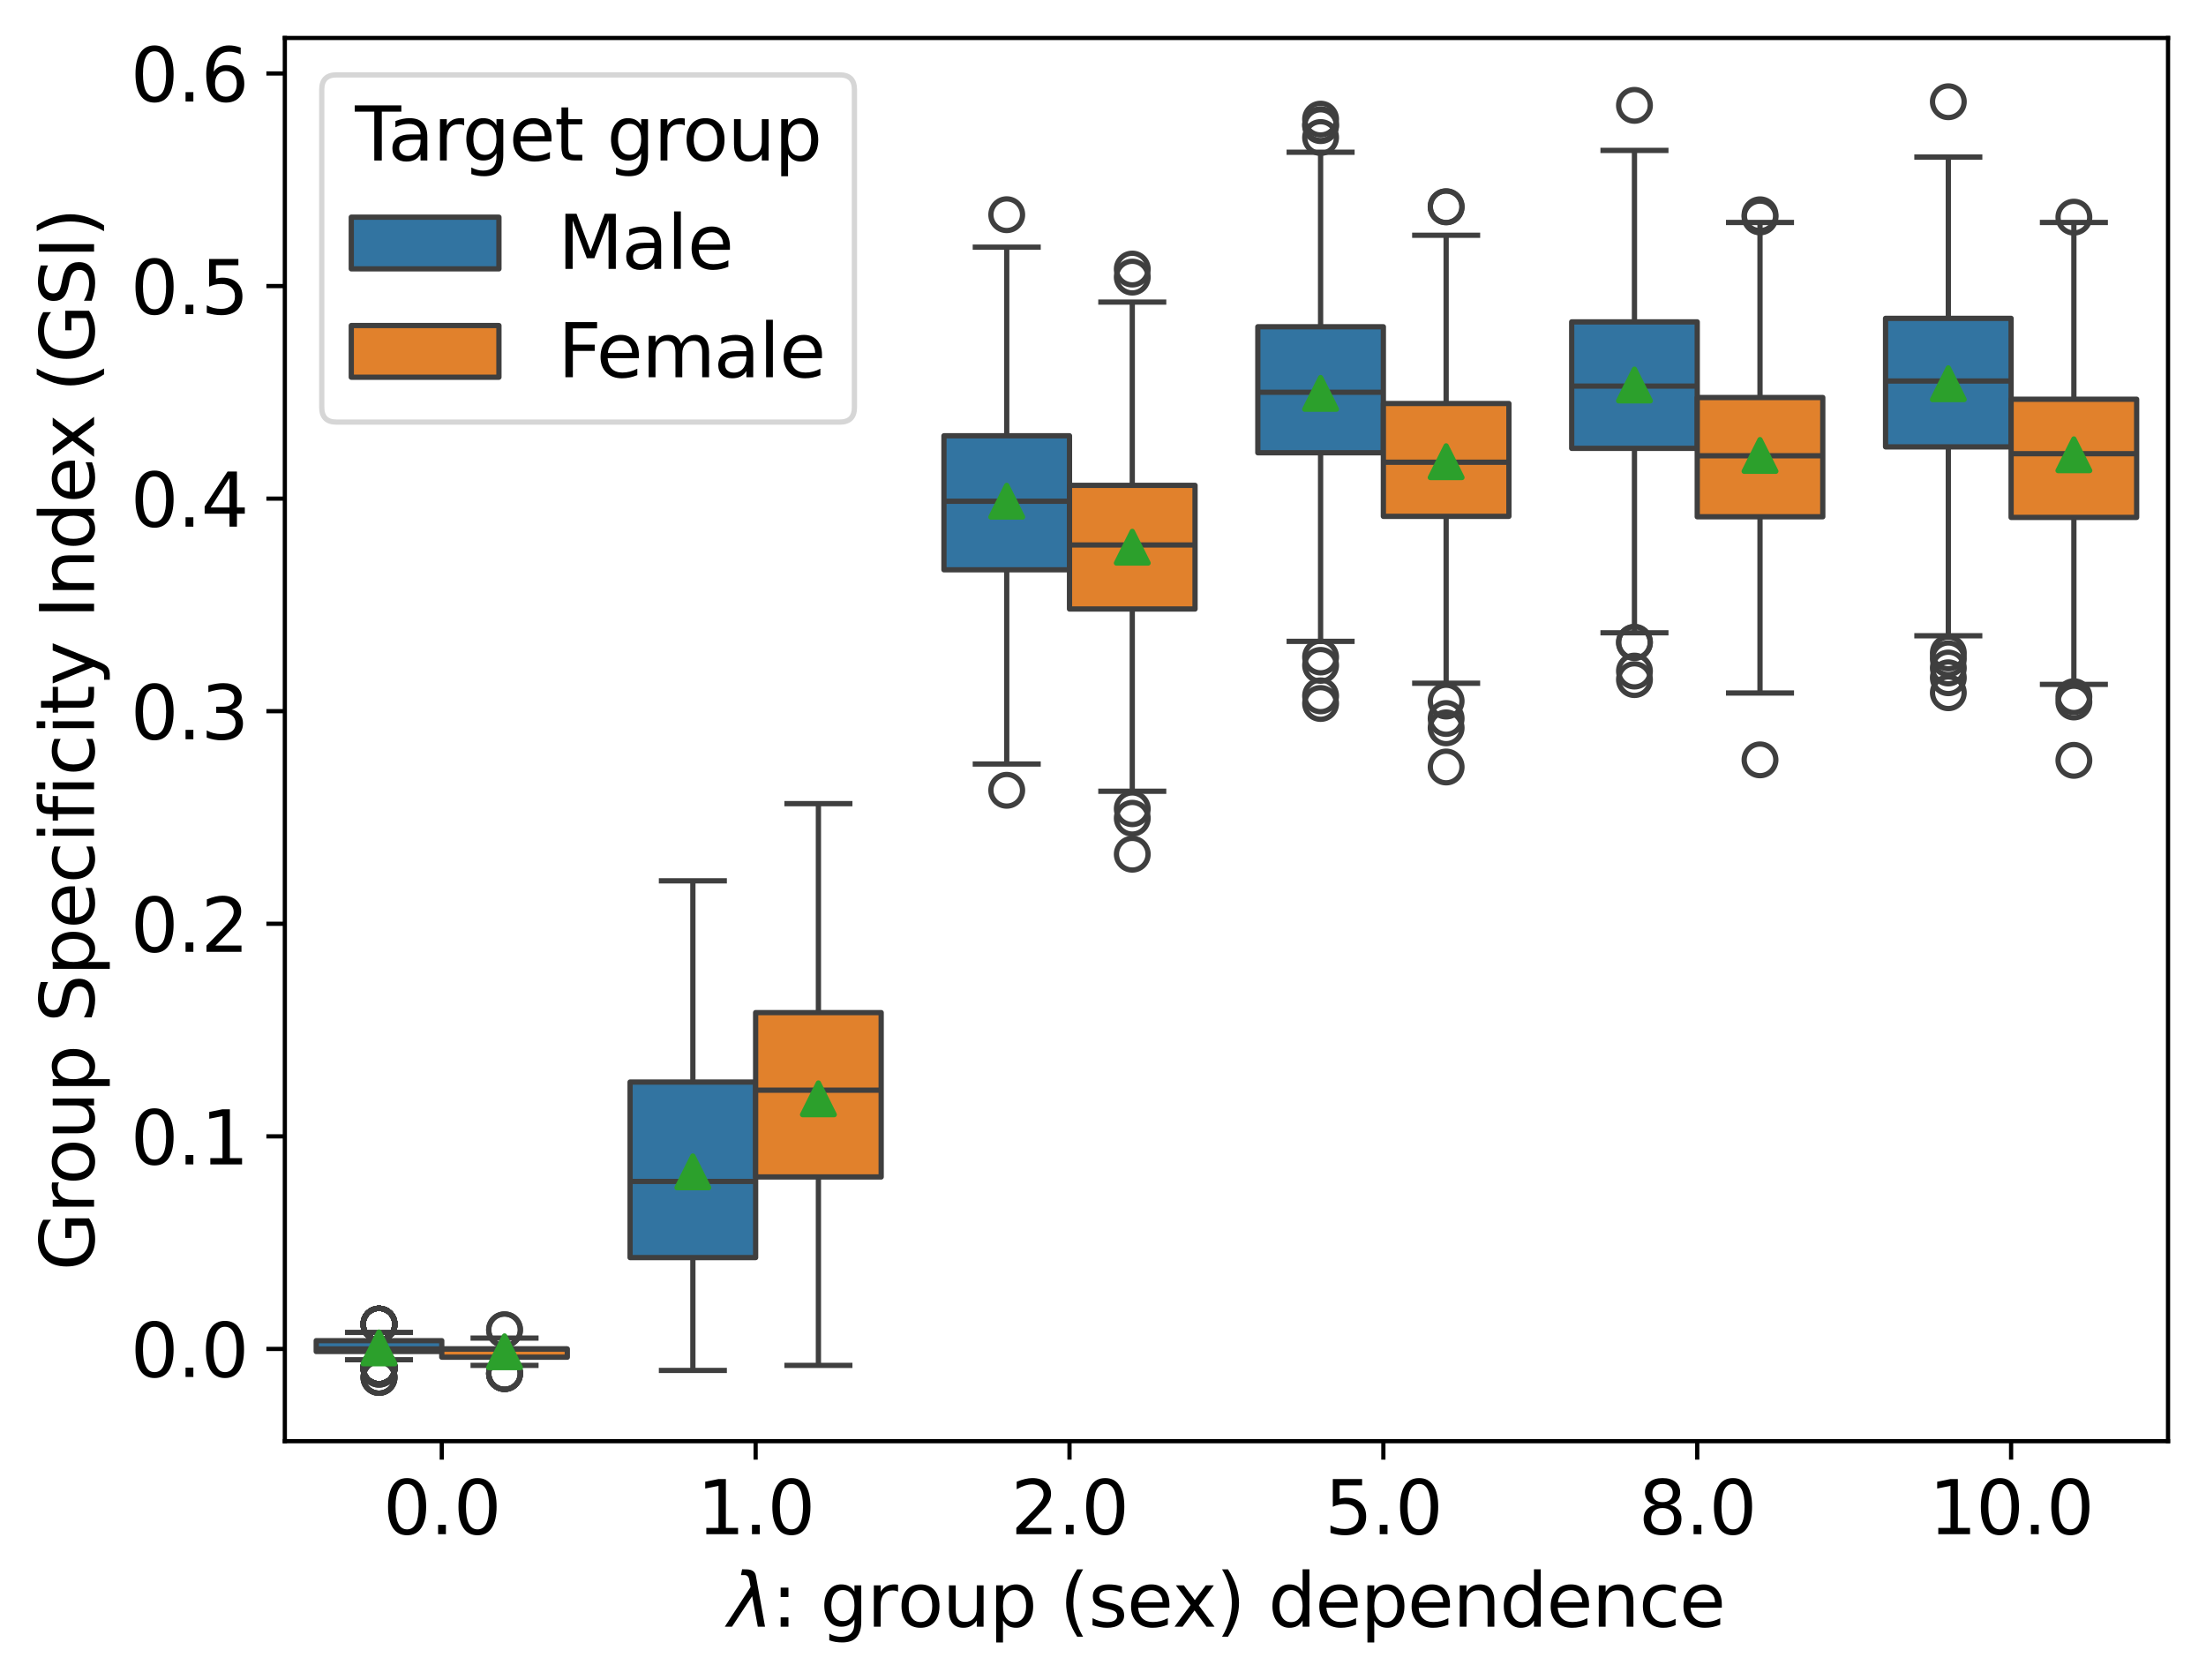 <?xml version="1.0" encoding="utf-8" standalone="no"?>
<!DOCTYPE svg PUBLIC "-//W3C//DTD SVG 1.1//EN"
  "http://www.w3.org/Graphics/SVG/1.1/DTD/svg11.dtd">
<svg xmlns:xlink="http://www.w3.org/1999/xlink" width="418.334pt" height="318.641pt" viewBox="0 0 418.334 318.641" xmlns="http://www.w3.org/2000/svg" version="1.1">
 <defs>
  <style type="text/css">*{stroke-linejoin: round; stroke-linecap: butt}</style>
 </defs>
 <g id="figure_1">
  <g id="patch_1">
   <path d="M 0 318.641
L 418.334 318.641
L 418.334 0
L 0 0
z
" style="fill: #ffffff"/>
  </g>
  <g id="axes_1">
   <g id="patch_2">
    <path d="M 54.014 273.312
L 411.134 273.312
L 411.134 7.2
L 54.014 7.2
z
" style="fill: #ffffff"/>
   </g>
   <g id="patch_3">
    <path d="M 83.774 255.817
L 83.774 255.817
L 83.774 255.817
L 83.774 255.817
z
" clip-path="url(#p1c4db9cf3b)" style="fill: #3274a1; stroke: #3f3f3f; stroke-linejoin: miter"/>
   </g>
   <g id="patch_4">
    <path d="M 83.774 255.817
L 83.774 255.817
L 83.774 255.817
L 83.774 255.817
z
" clip-path="url(#p1c4db9cf3b)" style="fill: #e1812c; stroke: #3f3f3f; stroke-linejoin: miter"/>
   </g>
   <g id="matplotlib.axis_1">
    <g id="xtick_1">
     <g id="line2d_1">
      <defs>
       <path id="m4f685e8b38" d="M 0 0
L 0 3.5
" style="stroke: #000000; stroke-width: 0.8"/>
      </defs>
      <g>
       <use xlink:href="#m4f685e8b38" x="83.774" y="273.312" style="stroke: #000000; stroke-width: 0.8"/>
      </g>
     </g>
     <g id="text_1">
      <!-- 0.0 -->
      <g transform="translate(72.642 290.95) scale(0.14 -0.14)">
       <defs>
        <path id="DejaVuSans-30" d="M 2034 4250
Q 1547 4250 1301 3770
Q 1056 3291 1056 2328
Q 1056 1369 1301 889
Q 1547 409 2034 409
Q 2525 409 2770 889
Q 3016 1369 3016 2328
Q 3016 3291 2770 3770
Q 2525 4250 2034 4250
z
M 2034 4750
Q 2819 4750 3233 4129
Q 3647 3509 3647 2328
Q 3647 1150 3233 529
Q 2819 -91 2034 -91
Q 1250 -91 836 529
Q 422 1150 422 2328
Q 422 3509 836 4129
Q 1250 4750 2034 4750
z
" transform="scale(0.016)"/>
        <path id="DejaVuSans-2e" d="M 684 794
L 1344 794
L 1344 0
L 684 0
L 684 794
z
" transform="scale(0.016)"/>
       </defs>
       <use xlink:href="#DejaVuSans-30"/>
       <use xlink:href="#DejaVuSans-2e" x="63.623"/>
       <use xlink:href="#DejaVuSans-30" x="95.41"/>
      </g>
     </g>
    </g>
    <g id="xtick_2">
     <g id="line2d_2">
      <g>
       <use xlink:href="#m4f685e8b38" x="143.294" y="273.312" style="stroke: #000000; stroke-width: 0.8"/>
      </g>
     </g>
     <g id="text_2">
      <!-- 1.0 -->
      <g transform="translate(132.162 290.95) scale(0.14 -0.14)">
       <defs>
        <path id="DejaVuSans-31" d="M 794 531
L 1825 531
L 1825 4091
L 703 3866
L 703 4441
L 1819 4666
L 2450 4666
L 2450 531
L 3481 531
L 3481 0
L 794 0
L 794 531
z
" transform="scale(0.016)"/>
       </defs>
       <use xlink:href="#DejaVuSans-31"/>
       <use xlink:href="#DejaVuSans-2e" x="63.623"/>
       <use xlink:href="#DejaVuSans-30" x="95.41"/>
      </g>
     </g>
    </g>
    <g id="xtick_3">
     <g id="line2d_3">
      <g>
       <use xlink:href="#m4f685e8b38" x="202.814" y="273.312" style="stroke: #000000; stroke-width: 0.8"/>
      </g>
     </g>
     <g id="text_3">
      <!-- 2.0 -->
      <g transform="translate(191.682 290.95) scale(0.14 -0.14)">
       <defs>
        <path id="DejaVuSans-32" d="M 1228 531
L 3431 531
L 3431 0
L 469 0
L 469 531
Q 828 903 1448 1529
Q 2069 2156 2228 2338
Q 2531 2678 2651 2914
Q 2772 3150 2772 3378
Q 2772 3750 2511 3984
Q 2250 4219 1831 4219
Q 1534 4219 1204 4116
Q 875 4013 500 3803
L 500 4441
Q 881 4594 1212 4672
Q 1544 4750 1819 4750
Q 2544 4750 2975 4387
Q 3406 4025 3406 3419
Q 3406 3131 3298 2873
Q 3191 2616 2906 2266
Q 2828 2175 2409 1742
Q 1991 1309 1228 531
z
" transform="scale(0.016)"/>
       </defs>
       <use xlink:href="#DejaVuSans-32"/>
       <use xlink:href="#DejaVuSans-2e" x="63.623"/>
       <use xlink:href="#DejaVuSans-30" x="95.41"/>
      </g>
     </g>
    </g>
    <g id="xtick_4">
     <g id="line2d_4">
      <g>
       <use xlink:href="#m4f685e8b38" x="262.334" y="273.312" style="stroke: #000000; stroke-width: 0.8"/>
      </g>
     </g>
     <g id="text_4">
      <!-- 5.0 -->
      <g transform="translate(251.202 290.95) scale(0.14 -0.14)">
       <defs>
        <path id="DejaVuSans-35" d="M 691 4666
L 3169 4666
L 3169 4134
L 1269 4134
L 1269 2991
Q 1406 3038 1543 3061
Q 1681 3084 1819 3084
Q 2600 3084 3056 2656
Q 3513 2228 3513 1497
Q 3513 744 3044 326
Q 2575 -91 1722 -91
Q 1428 -91 1123 -41
Q 819 9 494 109
L 494 744
Q 775 591 1075 516
Q 1375 441 1709 441
Q 2250 441 2565 725
Q 2881 1009 2881 1497
Q 2881 1984 2565 2268
Q 2250 2553 1709 2553
Q 1456 2553 1204 2497
Q 953 2441 691 2322
L 691 4666
z
" transform="scale(0.016)"/>
       </defs>
       <use xlink:href="#DejaVuSans-35"/>
       <use xlink:href="#DejaVuSans-2e" x="63.623"/>
       <use xlink:href="#DejaVuSans-30" x="95.41"/>
      </g>
     </g>
    </g>
    <g id="xtick_5">
     <g id="line2d_5">
      <g>
       <use xlink:href="#m4f685e8b38" x="321.854" y="273.312" style="stroke: #000000; stroke-width: 0.8"/>
      </g>
     </g>
     <g id="text_5">
      <!-- 8.0 -->
      <g transform="translate(310.722 290.95) scale(0.14 -0.14)">
       <defs>
        <path id="DejaVuSans-38" d="M 2034 2216
Q 1584 2216 1326 1975
Q 1069 1734 1069 1313
Q 1069 891 1326 650
Q 1584 409 2034 409
Q 2484 409 2743 651
Q 3003 894 3003 1313
Q 3003 1734 2745 1975
Q 2488 2216 2034 2216
z
M 1403 2484
Q 997 2584 770 2862
Q 544 3141 544 3541
Q 544 4100 942 4425
Q 1341 4750 2034 4750
Q 2731 4750 3128 4425
Q 3525 4100 3525 3541
Q 3525 3141 3298 2862
Q 3072 2584 2669 2484
Q 3125 2378 3379 2068
Q 3634 1759 3634 1313
Q 3634 634 3220 271
Q 2806 -91 2034 -91
Q 1263 -91 848 271
Q 434 634 434 1313
Q 434 1759 690 2068
Q 947 2378 1403 2484
z
M 1172 3481
Q 1172 3119 1398 2916
Q 1625 2713 2034 2713
Q 2441 2713 2670 2916
Q 2900 3119 2900 3481
Q 2900 3844 2670 4047
Q 2441 4250 2034 4250
Q 1625 4250 1398 4047
Q 1172 3844 1172 3481
z
" transform="scale(0.016)"/>
       </defs>
       <use xlink:href="#DejaVuSans-38"/>
       <use xlink:href="#DejaVuSans-2e" x="63.623"/>
       <use xlink:href="#DejaVuSans-30" x="95.41"/>
      </g>
     </g>
    </g>
    <g id="xtick_6">
     <g id="line2d_6">
      <g>
       <use xlink:href="#m4f685e8b38" x="381.374" y="273.312" style="stroke: #000000; stroke-width: 0.8"/>
      </g>
     </g>
     <g id="text_6">
      <!-- 10.0 -->
      <g transform="translate(365.788 290.95) scale(0.14 -0.14)">
       <use xlink:href="#DejaVuSans-31"/>
       <use xlink:href="#DejaVuSans-30" x="63.623"/>
       <use xlink:href="#DejaVuSans-2e" x="127.246"/>
       <use xlink:href="#DejaVuSans-30" x="159.033"/>
      </g>
     </g>
    </g>
    <g id="text_7">
     <!-- $\lambda$: group (sex) dependence -->
     <g transform="translate(138.074 308.501) scale(0.14 -0.14)">
      <defs>
       <path id="DejaVuSans-Oblique-3bb" d="M 2350 4316
L 3125 0
L 2516 0
L 2038 2588
L 328 0
L -281 0
L 1903 3356
L 1794 3975
Q 1725 4369 1391 4369
L 1091 4369
L 1184 4863
L 1550 4856
Q 2253 4847 2350 4316
z
" transform="scale(0.016)"/>
       <path id="DejaVuSans-3a" d="M 750 794
L 1409 794
L 1409 0
L 750 0
L 750 794
z
M 750 3309
L 1409 3309
L 1409 2516
L 750 2516
L 750 3309
z
" transform="scale(0.016)"/>
       <path id="DejaVuSans-20" transform="scale(0.016)"/>
       <path id="DejaVuSans-67" d="M 2906 1791
Q 2906 2416 2648 2759
Q 2391 3103 1925 3103
Q 1463 3103 1205 2759
Q 947 2416 947 1791
Q 947 1169 1205 825
Q 1463 481 1925 481
Q 2391 481 2648 825
Q 2906 1169 2906 1791
z
M 3481 434
Q 3481 -459 3084 -895
Q 2688 -1331 1869 -1331
Q 1566 -1331 1297 -1286
Q 1028 -1241 775 -1147
L 775 -588
Q 1028 -725 1275 -790
Q 1522 -856 1778 -856
Q 2344 -856 2625 -561
Q 2906 -266 2906 331
L 2906 616
Q 2728 306 2450 153
Q 2172 0 1784 0
Q 1141 0 747 490
Q 353 981 353 1791
Q 353 2603 747 3093
Q 1141 3584 1784 3584
Q 2172 3584 2450 3431
Q 2728 3278 2906 2969
L 2906 3500
L 3481 3500
L 3481 434
z
" transform="scale(0.016)"/>
       <path id="DejaVuSans-72" d="M 2631 2963
Q 2534 3019 2420 3045
Q 2306 3072 2169 3072
Q 1681 3072 1420 2755
Q 1159 2438 1159 1844
L 1159 0
L 581 0
L 581 3500
L 1159 3500
L 1159 2956
Q 1341 3275 1631 3429
Q 1922 3584 2338 3584
Q 2397 3584 2469 3576
Q 2541 3569 2628 3553
L 2631 2963
z
" transform="scale(0.016)"/>
       <path id="DejaVuSans-6f" d="M 1959 3097
Q 1497 3097 1228 2736
Q 959 2375 959 1747
Q 959 1119 1226 758
Q 1494 397 1959 397
Q 2419 397 2687 759
Q 2956 1122 2956 1747
Q 2956 2369 2687 2733
Q 2419 3097 1959 3097
z
M 1959 3584
Q 2709 3584 3137 3096
Q 3566 2609 3566 1747
Q 3566 888 3137 398
Q 2709 -91 1959 -91
Q 1206 -91 779 398
Q 353 888 353 1747
Q 353 2609 779 3096
Q 1206 3584 1959 3584
z
" transform="scale(0.016)"/>
       <path id="DejaVuSans-75" d="M 544 1381
L 544 3500
L 1119 3500
L 1119 1403
Q 1119 906 1312 657
Q 1506 409 1894 409
Q 2359 409 2629 706
Q 2900 1003 2900 1516
L 2900 3500
L 3475 3500
L 3475 0
L 2900 0
L 2900 538
Q 2691 219 2414 64
Q 2138 -91 1772 -91
Q 1169 -91 856 284
Q 544 659 544 1381
z
M 1991 3584
L 1991 3584
z
" transform="scale(0.016)"/>
       <path id="DejaVuSans-70" d="M 1159 525
L 1159 -1331
L 581 -1331
L 581 3500
L 1159 3500
L 1159 2969
Q 1341 3281 1617 3432
Q 1894 3584 2278 3584
Q 2916 3584 3314 3078
Q 3713 2572 3713 1747
Q 3713 922 3314 415
Q 2916 -91 2278 -91
Q 1894 -91 1617 61
Q 1341 213 1159 525
z
M 3116 1747
Q 3116 2381 2855 2742
Q 2594 3103 2138 3103
Q 1681 3103 1420 2742
Q 1159 2381 1159 1747
Q 1159 1113 1420 752
Q 1681 391 2138 391
Q 2594 391 2855 752
Q 3116 1113 3116 1747
z
" transform="scale(0.016)"/>
       <path id="DejaVuSans-28" d="M 1984 4856
Q 1566 4138 1362 3434
Q 1159 2731 1159 2009
Q 1159 1288 1364 580
Q 1569 -128 1984 -844
L 1484 -844
Q 1016 -109 783 600
Q 550 1309 550 2009
Q 550 2706 781 3412
Q 1013 4119 1484 4856
L 1984 4856
z
" transform="scale(0.016)"/>
       <path id="DejaVuSans-73" d="M 2834 3397
L 2834 2853
Q 2591 2978 2328 3040
Q 2066 3103 1784 3103
Q 1356 3103 1142 2972
Q 928 2841 928 2578
Q 928 2378 1081 2264
Q 1234 2150 1697 2047
L 1894 2003
Q 2506 1872 2764 1633
Q 3022 1394 3022 966
Q 3022 478 2636 193
Q 2250 -91 1575 -91
Q 1294 -91 989 -36
Q 684 19 347 128
L 347 722
Q 666 556 975 473
Q 1284 391 1588 391
Q 1994 391 2212 530
Q 2431 669 2431 922
Q 2431 1156 2273 1281
Q 2116 1406 1581 1522
L 1381 1569
Q 847 1681 609 1914
Q 372 2147 372 2553
Q 372 3047 722 3315
Q 1072 3584 1716 3584
Q 2034 3584 2315 3537
Q 2597 3491 2834 3397
z
" transform="scale(0.016)"/>
       <path id="DejaVuSans-65" d="M 3597 1894
L 3597 1613
L 953 1613
Q 991 1019 1311 708
Q 1631 397 2203 397
Q 2534 397 2845 478
Q 3156 559 3463 722
L 3463 178
Q 3153 47 2828 -22
Q 2503 -91 2169 -91
Q 1331 -91 842 396
Q 353 884 353 1716
Q 353 2575 817 3079
Q 1281 3584 2069 3584
Q 2775 3584 3186 3129
Q 3597 2675 3597 1894
z
M 3022 2063
Q 3016 2534 2758 2815
Q 2500 3097 2075 3097
Q 1594 3097 1305 2825
Q 1016 2553 972 2059
L 3022 2063
z
" transform="scale(0.016)"/>
       <path id="DejaVuSans-78" d="M 3513 3500
L 2247 1797
L 3578 0
L 2900 0
L 1881 1375
L 863 0
L 184 0
L 1544 1831
L 300 3500
L 978 3500
L 1906 2253
L 2834 3500
L 3513 3500
z
" transform="scale(0.016)"/>
       <path id="DejaVuSans-29" d="M 513 4856
L 1013 4856
Q 1481 4119 1714 3412
Q 1947 2706 1947 2009
Q 1947 1309 1714 600
Q 1481 -109 1013 -844
L 513 -844
Q 928 -128 1133 580
Q 1338 1288 1338 2009
Q 1338 2731 1133 3434
Q 928 4138 513 4856
z
" transform="scale(0.016)"/>
       <path id="DejaVuSans-64" d="M 2906 2969
L 2906 4863
L 3481 4863
L 3481 0
L 2906 0
L 2906 525
Q 2725 213 2448 61
Q 2172 -91 1784 -91
Q 1150 -91 751 415
Q 353 922 353 1747
Q 353 2572 751 3078
Q 1150 3584 1784 3584
Q 2172 3584 2448 3432
Q 2725 3281 2906 2969
z
M 947 1747
Q 947 1113 1208 752
Q 1469 391 1925 391
Q 2381 391 2643 752
Q 2906 1113 2906 1747
Q 2906 2381 2643 2742
Q 2381 3103 1925 3103
Q 1469 3103 1208 2742
Q 947 2381 947 1747
z
" transform="scale(0.016)"/>
       <path id="DejaVuSans-6e" d="M 3513 2113
L 3513 0
L 2938 0
L 2938 2094
Q 2938 2591 2744 2837
Q 2550 3084 2163 3084
Q 1697 3084 1428 2787
Q 1159 2491 1159 1978
L 1159 0
L 581 0
L 581 3500
L 1159 3500
L 1159 2956
Q 1366 3272 1645 3428
Q 1925 3584 2291 3584
Q 2894 3584 3203 3211
Q 3513 2838 3513 2113
z
" transform="scale(0.016)"/>
       <path id="DejaVuSans-63" d="M 3122 3366
L 3122 2828
Q 2878 2963 2633 3030
Q 2388 3097 2138 3097
Q 1578 3097 1268 2742
Q 959 2388 959 1747
Q 959 1106 1268 751
Q 1578 397 2138 397
Q 2388 397 2633 464
Q 2878 531 3122 666
L 3122 134
Q 2881 22 2623 -34
Q 2366 -91 2075 -91
Q 1284 -91 818 406
Q 353 903 353 1747
Q 353 2603 823 3093
Q 1294 3584 2113 3584
Q 2378 3584 2631 3529
Q 2884 3475 3122 3366
z
" transform="scale(0.016)"/>
      </defs>
      <use xlink:href="#DejaVuSans-Oblique-3bb" transform="translate(0 0.016)"/>
      <use xlink:href="#DejaVuSans-3a" transform="translate(59.18 0.016)"/>
      <use xlink:href="#DejaVuSans-20" transform="translate(92.871 0.016)"/>
      <use xlink:href="#DejaVuSans-67" transform="translate(124.658 0.016)"/>
      <use xlink:href="#DejaVuSans-72" transform="translate(188.135 0.016)"/>
      <use xlink:href="#DejaVuSans-6f" transform="translate(229.248 0.016)"/>
      <use xlink:href="#DejaVuSans-75" transform="translate(290.43 0.016)"/>
      <use xlink:href="#DejaVuSans-70" transform="translate(353.809 0.016)"/>
      <use xlink:href="#DejaVuSans-20" transform="translate(417.285 0.016)"/>
      <use xlink:href="#DejaVuSans-28" transform="translate(449.072 0.016)"/>
      <use xlink:href="#DejaVuSans-73" transform="translate(488.086 0.016)"/>
      <use xlink:href="#DejaVuSans-65" transform="translate(540.186 0.016)"/>
      <use xlink:href="#DejaVuSans-78" transform="translate(601.709 0.016)"/>
      <use xlink:href="#DejaVuSans-29" transform="translate(660.889 0.016)"/>
      <use xlink:href="#DejaVuSans-20" transform="translate(699.902 0.016)"/>
      <use xlink:href="#DejaVuSans-64" transform="translate(731.689 0.016)"/>
      <use xlink:href="#DejaVuSans-65" transform="translate(795.166 0.016)"/>
      <use xlink:href="#DejaVuSans-70" transform="translate(856.689 0.016)"/>
      <use xlink:href="#DejaVuSans-65" transform="translate(920.166 0.016)"/>
      <use xlink:href="#DejaVuSans-6e" transform="translate(981.689 0.016)"/>
      <use xlink:href="#DejaVuSans-64" transform="translate(1045.068 0.016)"/>
      <use xlink:href="#DejaVuSans-65" transform="translate(1108.545 0.016)"/>
      <use xlink:href="#DejaVuSans-6e" transform="translate(1170.068 0.016)"/>
      <use xlink:href="#DejaVuSans-63" transform="translate(1233.447 0.016)"/>
      <use xlink:href="#DejaVuSans-65" transform="translate(1288.428 0.016)"/>
     </g>
    </g>
   </g>
   <g id="matplotlib.axis_2">
    <g id="ytick_1">
     <g id="line2d_7">
      <defs>
       <path id="mcd167ffac0" d="M 0 0
L -3.5 0
" style="stroke: #000000; stroke-width: 0.8"/>
      </defs>
      <g>
       <use xlink:href="#mcd167ffac0" x="54.014" y="255.817" style="stroke: #000000; stroke-width: 0.8"/>
      </g>
     </g>
     <g id="text_8">
      <!-- 0.0 -->
      <g transform="translate(24.749 261.136) scale(0.14 -0.14)">
       <use xlink:href="#DejaVuSans-30"/>
       <use xlink:href="#DejaVuSans-2e" x="63.623"/>
       <use xlink:href="#DejaVuSans-30" x="95.41"/>
      </g>
     </g>
    </g>
    <g id="ytick_2">
     <g id="line2d_8">
      <g>
       <use xlink:href="#mcd167ffac0" x="54.014" y="215.503" style="stroke: #000000; stroke-width: 0.8"/>
      </g>
     </g>
     <g id="text_9">
      <!-- 0.1 -->
      <g transform="translate(24.749 220.822) scale(0.14 -0.14)">
       <use xlink:href="#DejaVuSans-30"/>
       <use xlink:href="#DejaVuSans-2e" x="63.623"/>
       <use xlink:href="#DejaVuSans-31" x="95.41"/>
      </g>
     </g>
    </g>
    <g id="ytick_3">
     <g id="line2d_9">
      <g>
       <use xlink:href="#mcd167ffac0" x="54.014" y="175.189" style="stroke: #000000; stroke-width: 0.8"/>
      </g>
     </g>
     <g id="text_10">
      <!-- 0.2 -->
      <g transform="translate(24.749 180.508) scale(0.14 -0.14)">
       <use xlink:href="#DejaVuSans-30"/>
       <use xlink:href="#DejaVuSans-2e" x="63.623"/>
       <use xlink:href="#DejaVuSans-32" x="95.41"/>
      </g>
     </g>
    </g>
    <g id="ytick_4">
     <g id="line2d_10">
      <g>
       <use xlink:href="#mcd167ffac0" x="54.014" y="134.875" style="stroke: #000000; stroke-width: 0.8"/>
      </g>
     </g>
     <g id="text_11">
      <!-- 0.3 -->
      <g transform="translate(24.749 140.194) scale(0.14 -0.14)">
       <defs>
        <path id="DejaVuSans-33" d="M 2597 2516
Q 3050 2419 3304 2112
Q 3559 1806 3559 1356
Q 3559 666 3084 287
Q 2609 -91 1734 -91
Q 1441 -91 1130 -33
Q 819 25 488 141
L 488 750
Q 750 597 1062 519
Q 1375 441 1716 441
Q 2309 441 2620 675
Q 2931 909 2931 1356
Q 2931 1769 2642 2001
Q 2353 2234 1838 2234
L 1294 2234
L 1294 2753
L 1863 2753
Q 2328 2753 2575 2939
Q 2822 3125 2822 3475
Q 2822 3834 2567 4026
Q 2313 4219 1838 4219
Q 1578 4219 1281 4162
Q 984 4106 628 3988
L 628 4550
Q 988 4650 1302 4700
Q 1616 4750 1894 4750
Q 2613 4750 3031 4423
Q 3450 4097 3450 3541
Q 3450 3153 3228 2886
Q 3006 2619 2597 2516
z
" transform="scale(0.016)"/>
       </defs>
       <use xlink:href="#DejaVuSans-30"/>
       <use xlink:href="#DejaVuSans-2e" x="63.623"/>
       <use xlink:href="#DejaVuSans-33" x="95.41"/>
      </g>
     </g>
    </g>
    <g id="ytick_5">
     <g id="line2d_11">
      <g>
       <use xlink:href="#mcd167ffac0" x="54.014" y="94.561" style="stroke: #000000; stroke-width: 0.8"/>
      </g>
     </g>
     <g id="text_12">
      <!-- 0.4 -->
      <g transform="translate(24.749 99.88) scale(0.14 -0.14)">
       <defs>
        <path id="DejaVuSans-34" d="M 2419 4116
L 825 1625
L 2419 1625
L 2419 4116
z
M 2253 4666
L 3047 4666
L 3047 1625
L 3713 1625
L 3713 1100
L 3047 1100
L 3047 0
L 2419 0
L 2419 1100
L 313 1100
L 313 1709
L 2253 4666
z
" transform="scale(0.016)"/>
       </defs>
       <use xlink:href="#DejaVuSans-30"/>
       <use xlink:href="#DejaVuSans-2e" x="63.623"/>
       <use xlink:href="#DejaVuSans-34" x="95.41"/>
      </g>
     </g>
    </g>
    <g id="ytick_6">
     <g id="line2d_12">
      <g>
       <use xlink:href="#mcd167ffac0" x="54.014" y="54.248" style="stroke: #000000; stroke-width: 0.8"/>
      </g>
     </g>
     <g id="text_13">
      <!-- 0.5 -->
      <g transform="translate(24.749 59.566) scale(0.14 -0.14)">
       <use xlink:href="#DejaVuSans-30"/>
       <use xlink:href="#DejaVuSans-2e" x="63.623"/>
       <use xlink:href="#DejaVuSans-35" x="95.41"/>
      </g>
     </g>
    </g>
    <g id="ytick_7">
     <g id="line2d_13">
      <g>
       <use xlink:href="#mcd167ffac0" x="54.014" y="13.934" style="stroke: #000000; stroke-width: 0.8"/>
      </g>
     </g>
     <g id="text_14">
      <!-- 0.6 -->
      <g transform="translate(24.749 19.253) scale(0.14 -0.14)">
       <defs>
        <path id="DejaVuSans-36" d="M 2113 2584
Q 1688 2584 1439 2293
Q 1191 2003 1191 1497
Q 1191 994 1439 701
Q 1688 409 2113 409
Q 2538 409 2786 701
Q 3034 994 3034 1497
Q 3034 2003 2786 2293
Q 2538 2584 2113 2584
z
M 3366 4563
L 3366 3988
Q 3128 4100 2886 4159
Q 2644 4219 2406 4219
Q 1781 4219 1451 3797
Q 1122 3375 1075 2522
Q 1259 2794 1537 2939
Q 1816 3084 2150 3084
Q 2853 3084 3261 2657
Q 3669 2231 3669 1497
Q 3669 778 3244 343
Q 2819 -91 2113 -91
Q 1303 -91 875 529
Q 447 1150 447 2328
Q 447 3434 972 4092
Q 1497 4750 2381 4750
Q 2619 4750 2861 4703
Q 3103 4656 3366 4563
z
" transform="scale(0.016)"/>
       </defs>
       <use xlink:href="#DejaVuSans-30"/>
       <use xlink:href="#DejaVuSans-2e" x="63.623"/>
       <use xlink:href="#DejaVuSans-36" x="95.41"/>
      </g>
     </g>
    </g>
    <g id="text_15">
     <!-- Group Specificity Index (GSI) -->
     <g transform="translate(17.838 240.984) rotate(-90) scale(0.14 -0.14)">
      <defs>
       <path id="DejaVuSans-47" d="M 3809 666
L 3809 1919
L 2778 1919
L 2778 2438
L 4434 2438
L 4434 434
Q 4069 175 3628 42
Q 3188 -91 2688 -91
Q 1594 -91 976 548
Q 359 1188 359 2328
Q 359 3472 976 4111
Q 1594 4750 2688 4750
Q 3144 4750 3555 4637
Q 3966 4525 4313 4306
L 4313 3634
Q 3963 3931 3569 4081
Q 3175 4231 2741 4231
Q 1884 4231 1454 3753
Q 1025 3275 1025 2328
Q 1025 1384 1454 906
Q 1884 428 2741 428
Q 3075 428 3337 486
Q 3600 544 3809 666
z
" transform="scale(0.016)"/>
       <path id="DejaVuSans-53" d="M 3425 4513
L 3425 3897
Q 3066 4069 2747 4153
Q 2428 4238 2131 4238
Q 1616 4238 1336 4038
Q 1056 3838 1056 3469
Q 1056 3159 1242 3001
Q 1428 2844 1947 2747
L 2328 2669
Q 3034 2534 3370 2195
Q 3706 1856 3706 1288
Q 3706 609 3251 259
Q 2797 -91 1919 -91
Q 1588 -91 1214 -16
Q 841 59 441 206
L 441 856
Q 825 641 1194 531
Q 1563 422 1919 422
Q 2459 422 2753 634
Q 3047 847 3047 1241
Q 3047 1584 2836 1778
Q 2625 1972 2144 2069
L 1759 2144
Q 1053 2284 737 2584
Q 422 2884 422 3419
Q 422 4038 858 4394
Q 1294 4750 2059 4750
Q 2388 4750 2728 4690
Q 3069 4631 3425 4513
z
" transform="scale(0.016)"/>
       <path id="DejaVuSans-69" d="M 603 3500
L 1178 3500
L 1178 0
L 603 0
L 603 3500
z
M 603 4863
L 1178 4863
L 1178 4134
L 603 4134
L 603 4863
z
" transform="scale(0.016)"/>
       <path id="DejaVuSans-66" d="M 2375 4863
L 2375 4384
L 1825 4384
Q 1516 4384 1395 4259
Q 1275 4134 1275 3809
L 1275 3500
L 2222 3500
L 2222 3053
L 1275 3053
L 1275 0
L 697 0
L 697 3053
L 147 3053
L 147 3500
L 697 3500
L 697 3744
Q 697 4328 969 4595
Q 1241 4863 1831 4863
L 2375 4863
z
" transform="scale(0.016)"/>
       <path id="DejaVuSans-74" d="M 1172 4494
L 1172 3500
L 2356 3500
L 2356 3053
L 1172 3053
L 1172 1153
Q 1172 725 1289 603
Q 1406 481 1766 481
L 2356 481
L 2356 0
L 1766 0
Q 1100 0 847 248
Q 594 497 594 1153
L 594 3053
L 172 3053
L 172 3500
L 594 3500
L 594 4494
L 1172 4494
z
" transform="scale(0.016)"/>
       <path id="DejaVuSans-79" d="M 2059 -325
Q 1816 -950 1584 -1140
Q 1353 -1331 966 -1331
L 506 -1331
L 506 -850
L 844 -850
Q 1081 -850 1212 -737
Q 1344 -625 1503 -206
L 1606 56
L 191 3500
L 800 3500
L 1894 763
L 2988 3500
L 3597 3500
L 2059 -325
z
" transform="scale(0.016)"/>
       <path id="DejaVuSans-49" d="M 628 4666
L 1259 4666
L 1259 0
L 628 0
L 628 4666
z
" transform="scale(0.016)"/>
      </defs>
      <use xlink:href="#DejaVuSans-47"/>
      <use xlink:href="#DejaVuSans-72" x="77.49"/>
      <use xlink:href="#DejaVuSans-6f" x="116.354"/>
      <use xlink:href="#DejaVuSans-75" x="177.535"/>
      <use xlink:href="#DejaVuSans-70" x="240.914"/>
      <use xlink:href="#DejaVuSans-20" x="304.391"/>
      <use xlink:href="#DejaVuSans-53" x="336.178"/>
      <use xlink:href="#DejaVuSans-70" x="399.654"/>
      <use xlink:href="#DejaVuSans-65" x="463.131"/>
      <use xlink:href="#DejaVuSans-63" x="524.654"/>
      <use xlink:href="#DejaVuSans-69" x="579.635"/>
      <use xlink:href="#DejaVuSans-66" x="607.418"/>
      <use xlink:href="#DejaVuSans-69" x="642.623"/>
      <use xlink:href="#DejaVuSans-63" x="670.406"/>
      <use xlink:href="#DejaVuSans-69" x="725.387"/>
      <use xlink:href="#DejaVuSans-74" x="753.17"/>
      <use xlink:href="#DejaVuSans-79" x="792.379"/>
      <use xlink:href="#DejaVuSans-20" x="851.559"/>
      <use xlink:href="#DejaVuSans-49" x="883.346"/>
      <use xlink:href="#DejaVuSans-6e" x="912.838"/>
      <use xlink:href="#DejaVuSans-64" x="976.217"/>
      <use xlink:href="#DejaVuSans-65" x="1039.693"/>
      <use xlink:href="#DejaVuSans-78" x="1099.467"/>
      <use xlink:href="#DejaVuSans-20" x="1158.646"/>
      <use xlink:href="#DejaVuSans-28" x="1190.434"/>
      <use xlink:href="#DejaVuSans-47" x="1229.447"/>
      <use xlink:href="#DejaVuSans-53" x="1306.938"/>
      <use xlink:href="#DejaVuSans-49" x="1370.414"/>
      <use xlink:href="#DejaVuSans-29" x="1399.906"/>
     </g>
    </g>
   </g>
   <g id="patch_5">
    <path d="M 59.966 256.307
L 83.774 256.307
L 83.774 254.251
L 59.966 254.251
L 59.966 256.307
z
" clip-path="url(#p1c4db9cf3b)" style="fill: #3274a1; stroke: #3f3f3f; stroke-linejoin: miter"/>
   </g>
   <g id="line2d_14">
    <path d="M 71.87 256.307
L 71.87 257.866
" clip-path="url(#p1c4db9cf3b)" style="fill: none; stroke: #3f3f3f"/>
   </g>
   <g id="line2d_15">
    <path d="M 71.87 254.251
L 71.87 252.686
" clip-path="url(#p1c4db9cf3b)" style="fill: none; stroke: #3f3f3f"/>
   </g>
   <g id="line2d_16">
    <path d="M 65.918 257.866
L 77.822 257.866
" clip-path="url(#p1c4db9cf3b)" style="fill: none; stroke: #3f3f3f; stroke-linecap: square"/>
   </g>
   <g id="line2d_17">
    <path d="M 65.918 252.686
L 77.822 252.686
" clip-path="url(#p1c4db9cf3b)" style="fill: none; stroke: #3f3f3f; stroke-linecap: square"/>
   </g>
   <g id="line2d_18">
    <defs>
     <path id="ma245dab271" d="M 0 3
C 0.796 3 1.559 2.684 2.121 2.121
C 2.684 1.559 3 0.796 3 0
C 3 -0.796 2.684 -1.559 2.121 -2.121
C 1.559 -2.684 0.796 -3 0 -3
C -0.796 -3 -1.559 -2.684 -2.121 -2.121
C -2.684 -1.559 -3 -0.796 -3 0
C -3 0.796 -2.684 1.559 -2.121 2.121
C -1.559 2.684 -0.796 3 0 3
z
" style="stroke: #3f3f3f"/>
    </defs>
    <g clip-path="url(#p1c4db9cf3b)">
     <use xlink:href="#ma245dab271" x="71.87" y="259.424" style="fill-opacity: 0; stroke: #3f3f3f"/>
     <use xlink:href="#ma245dab271" x="71.87" y="259.424" style="fill-opacity: 0; stroke: #3f3f3f"/>
     <use xlink:href="#ma245dab271" x="71.87" y="259.424" style="fill-opacity: 0; stroke: #3f3f3f"/>
     <use xlink:href="#ma245dab271" x="71.87" y="261.216" style="fill-opacity: 0; stroke: #3f3f3f"/>
     <use xlink:href="#ma245dab271" x="71.87" y="259.424" style="fill-opacity: 0; stroke: #3f3f3f"/>
     <use xlink:href="#ma245dab271" x="71.87" y="259.661" style="fill-opacity: 0; stroke: #3f3f3f"/>
     <use xlink:href="#ma245dab271" x="71.87" y="259.424" style="fill-opacity: 0; stroke: #3f3f3f"/>
     <use xlink:href="#ma245dab271" x="71.87" y="259.424" style="fill-opacity: 0; stroke: #3f3f3f"/>
     <use xlink:href="#ma245dab271" x="71.87" y="259.424" style="fill-opacity: 0; stroke: #3f3f3f"/>
     <use xlink:href="#ma245dab271" x="71.87" y="259.424" style="fill-opacity: 0; stroke: #3f3f3f"/>
     <use xlink:href="#ma245dab271" x="71.87" y="259.424" style="fill-opacity: 0; stroke: #3f3f3f"/>
     <use xlink:href="#ma245dab271" x="71.87" y="259.424" style="fill-opacity: 0; stroke: #3f3f3f"/>
     <use xlink:href="#ma245dab271" x="71.87" y="259.424" style="fill-opacity: 0; stroke: #3f3f3f"/>
     <use xlink:href="#ma245dab271" x="71.87" y="259.424" style="fill-opacity: 0; stroke: #3f3f3f"/>
     <use xlink:href="#ma245dab271" x="71.87" y="259.424" style="fill-opacity: 0; stroke: #3f3f3f"/>
     <use xlink:href="#ma245dab271" x="71.87" y="259.424" style="fill-opacity: 0; stroke: #3f3f3f"/>
     <use xlink:href="#ma245dab271" x="71.87" y="259.424" style="fill-opacity: 0; stroke: #3f3f3f"/>
     <use xlink:href="#ma245dab271" x="71.87" y="259.424" style="fill-opacity: 0; stroke: #3f3f3f"/>
     <use xlink:href="#ma245dab271" x="71.87" y="259.424" style="fill-opacity: 0; stroke: #3f3f3f"/>
     <use xlink:href="#ma245dab271" x="71.87" y="259.424" style="fill-opacity: 0; stroke: #3f3f3f"/>
     <use xlink:href="#ma245dab271" x="71.87" y="259.424" style="fill-opacity: 0; stroke: #3f3f3f"/>
     <use xlink:href="#ma245dab271" x="71.87" y="259.424" style="fill-opacity: 0; stroke: #3f3f3f"/>
     <use xlink:href="#ma245dab271" x="71.87" y="259.424" style="fill-opacity: 0; stroke: #3f3f3f"/>
     <use xlink:href="#ma245dab271" x="71.87" y="261.216" style="fill-opacity: 0; stroke: #3f3f3f"/>
     <use xlink:href="#ma245dab271" x="71.87" y="259.424" style="fill-opacity: 0; stroke: #3f3f3f"/>
     <use xlink:href="#ma245dab271" x="71.87" y="259.661" style="fill-opacity: 0; stroke: #3f3f3f"/>
     <use xlink:href="#ma245dab271" x="71.87" y="261.216" style="fill-opacity: 0; stroke: #3f3f3f"/>
     <use xlink:href="#ma245dab271" x="71.87" y="259.424" style="fill-opacity: 0; stroke: #3f3f3f"/>
     <use xlink:href="#ma245dab271" x="71.87" y="259.424" style="fill-opacity: 0; stroke: #3f3f3f"/>
     <use xlink:href="#ma245dab271" x="71.87" y="259.424" style="fill-opacity: 0; stroke: #3f3f3f"/>
     <use xlink:href="#ma245dab271" x="71.87" y="259.424" style="fill-opacity: 0; stroke: #3f3f3f"/>
     <use xlink:href="#ma245dab271" x="71.87" y="259.424" style="fill-opacity: 0; stroke: #3f3f3f"/>
     <use xlink:href="#ma245dab271" x="71.87" y="259.424" style="fill-opacity: 0; stroke: #3f3f3f"/>
     <use xlink:href="#ma245dab271" x="71.87" y="259.424" style="fill-opacity: 0; stroke: #3f3f3f"/>
     <use xlink:href="#ma245dab271" x="71.87" y="259.424" style="fill-opacity: 0; stroke: #3f3f3f"/>
     <use xlink:href="#ma245dab271" x="71.87" y="259.424" style="fill-opacity: 0; stroke: #3f3f3f"/>
     <use xlink:href="#ma245dab271" x="71.87" y="259.424" style="fill-opacity: 0; stroke: #3f3f3f"/>
     <use xlink:href="#ma245dab271" x="71.87" y="261.216" style="fill-opacity: 0; stroke: #3f3f3f"/>
     <use xlink:href="#ma245dab271" x="71.87" y="259.424" style="fill-opacity: 0; stroke: #3f3f3f"/>
     <use xlink:href="#ma245dab271" x="71.87" y="259.424" style="fill-opacity: 0; stroke: #3f3f3f"/>
     <use xlink:href="#ma245dab271" x="71.87" y="259.424" style="fill-opacity: 0; stroke: #3f3f3f"/>
     <use xlink:href="#ma245dab271" x="71.87" y="251.12" style="fill-opacity: 0; stroke: #3f3f3f"/>
     <use xlink:href="#ma245dab271" x="71.87" y="251.12" style="fill-opacity: 0; stroke: #3f3f3f"/>
     <use xlink:href="#ma245dab271" x="71.87" y="251.12" style="fill-opacity: 0; stroke: #3f3f3f"/>
     <use xlink:href="#ma245dab271" x="71.87" y="251.12" style="fill-opacity: 0; stroke: #3f3f3f"/>
     <use xlink:href="#ma245dab271" x="71.87" y="251.12" style="fill-opacity: 0; stroke: #3f3f3f"/>
     <use xlink:href="#ma245dab271" x="71.87" y="251.12" style="fill-opacity: 0; stroke: #3f3f3f"/>
     <use xlink:href="#ma245dab271" x="71.87" y="251.12" style="fill-opacity: 0; stroke: #3f3f3f"/>
     <use xlink:href="#ma245dab271" x="71.87" y="251.12" style="fill-opacity: 0; stroke: #3f3f3f"/>
     <use xlink:href="#ma245dab271" x="71.87" y="251.12" style="fill-opacity: 0; stroke: #3f3f3f"/>
     <use xlink:href="#ma245dab271" x="71.87" y="251.12" style="fill-opacity: 0; stroke: #3f3f3f"/>
     <use xlink:href="#ma245dab271" x="71.87" y="251.12" style="fill-opacity: 0; stroke: #3f3f3f"/>
     <use xlink:href="#ma245dab271" x="71.87" y="251.12" style="fill-opacity: 0; stroke: #3f3f3f"/>
     <use xlink:href="#ma245dab271" x="71.87" y="251.12" style="fill-opacity: 0; stroke: #3f3f3f"/>
     <use xlink:href="#ma245dab271" x="71.87" y="251.12" style="fill-opacity: 0; stroke: #3f3f3f"/>
     <use xlink:href="#ma245dab271" x="71.87" y="251.12" style="fill-opacity: 0; stroke: #3f3f3f"/>
     <use xlink:href="#ma245dab271" x="71.87" y="251.12" style="fill-opacity: 0; stroke: #3f3f3f"/>
     <use xlink:href="#ma245dab271" x="71.87" y="251.12" style="fill-opacity: 0; stroke: #3f3f3f"/>
     <use xlink:href="#ma245dab271" x="71.87" y="251.12" style="fill-opacity: 0; stroke: #3f3f3f"/>
     <use xlink:href="#ma245dab271" x="71.87" y="251.12" style="fill-opacity: 0; stroke: #3f3f3f"/>
     <use xlink:href="#ma245dab271" x="71.87" y="251.12" style="fill-opacity: 0; stroke: #3f3f3f"/>
     <use xlink:href="#ma245dab271" x="71.87" y="251.12" style="fill-opacity: 0; stroke: #3f3f3f"/>
     <use xlink:href="#ma245dab271" x="71.87" y="251.12" style="fill-opacity: 0; stroke: #3f3f3f"/>
     <use xlink:href="#ma245dab271" x="71.87" y="251.12" style="fill-opacity: 0; stroke: #3f3f3f"/>
     <use xlink:href="#ma245dab271" x="71.87" y="251.12" style="fill-opacity: 0; stroke: #3f3f3f"/>
    </g>
   </g>
   <g id="patch_6">
    <path d="M 119.486 238.493
L 143.294 238.493
L 143.294 205.206
L 119.486 205.206
L 119.486 238.493
z
" clip-path="url(#p1c4db9cf3b)" style="fill: #3274a1; stroke: #3f3f3f; stroke-linejoin: miter"/>
   </g>
   <g id="line2d_19">
    <path d="M 131.39 238.493
L 131.39 259.896
" clip-path="url(#p1c4db9cf3b)" style="fill: none; stroke: #3f3f3f"/>
   </g>
   <g id="line2d_20">
    <path d="M 131.39 205.206
L 131.39 167.043
" clip-path="url(#p1c4db9cf3b)" style="fill: none; stroke: #3f3f3f"/>
   </g>
   <g id="line2d_21">
    <path d="M 125.438 259.896
L 137.342 259.896
" clip-path="url(#p1c4db9cf3b)" style="fill: none; stroke: #3f3f3f; stroke-linecap: square"/>
   </g>
   <g id="line2d_22">
    <path d="M 125.438 167.043
L 137.342 167.043
" clip-path="url(#p1c4db9cf3b)" style="fill: none; stroke: #3f3f3f; stroke-linecap: square"/>
   </g>
   <g id="line2d_23"/>
   <g id="patch_7">
    <path d="M 179.006 108.057
L 202.814 108.057
L 202.814 82.643
L 179.006 82.643
L 179.006 108.057
z
" clip-path="url(#p1c4db9cf3b)" style="fill: #3274a1; stroke: #3f3f3f; stroke-linejoin: miter"/>
   </g>
   <g id="line2d_24">
    <path d="M 190.91 108.057
L 190.91 144.895
" clip-path="url(#p1c4db9cf3b)" style="fill: none; stroke: #3f3f3f"/>
   </g>
   <g id="line2d_25">
    <path d="M 190.91 82.643
L 190.91 46.87
" clip-path="url(#p1c4db9cf3b)" style="fill: none; stroke: #3f3f3f"/>
   </g>
   <g id="line2d_26">
    <path d="M 184.958 144.895
L 196.862 144.895
" clip-path="url(#p1c4db9cf3b)" style="fill: none; stroke: #3f3f3f; stroke-linecap: square"/>
   </g>
   <g id="line2d_27">
    <path d="M 184.958 46.87
L 196.862 46.87
" clip-path="url(#p1c4db9cf3b)" style="fill: none; stroke: #3f3f3f; stroke-linecap: square"/>
   </g>
   <g id="line2d_28">
    <g clip-path="url(#p1c4db9cf3b)">
     <use xlink:href="#ma245dab271" x="190.91" y="149.874" style="fill-opacity: 0; stroke: #3f3f3f"/>
     <use xlink:href="#ma245dab271" x="190.91" y="40.717" style="fill-opacity: 0; stroke: #3f3f3f"/>
    </g>
   </g>
   <g id="patch_8">
    <path d="M 238.526 85.864
L 262.334 85.864
L 262.334 61.969
L 238.526 61.969
L 238.526 85.864
z
" clip-path="url(#p1c4db9cf3b)" style="fill: #3274a1; stroke: #3f3f3f; stroke-linejoin: miter"/>
   </g>
   <g id="line2d_29">
    <path d="M 250.43 85.864
L 250.43 121.63
" clip-path="url(#p1c4db9cf3b)" style="fill: none; stroke: #3f3f3f"/>
   </g>
   <g id="line2d_30">
    <path d="M 250.43 61.969
L 250.43 28.868
" clip-path="url(#p1c4db9cf3b)" style="fill: none; stroke: #3f3f3f"/>
   </g>
   <g id="line2d_31">
    <path d="M 244.478 121.63
L 256.382 121.63
" clip-path="url(#p1c4db9cf3b)" style="fill: none; stroke: #3f3f3f; stroke-linecap: square"/>
   </g>
   <g id="line2d_32">
    <path d="M 244.478 28.868
L 256.382 28.868
" clip-path="url(#p1c4db9cf3b)" style="fill: none; stroke: #3f3f3f; stroke-linecap: square"/>
   </g>
   <g id="line2d_33">
    <g clip-path="url(#p1c4db9cf3b)">
     <use xlink:href="#ma245dab271" x="250.43" y="133.413" style="fill-opacity: 0; stroke: #3f3f3f"/>
     <use xlink:href="#ma245dab271" x="250.43" y="126.183" style="fill-opacity: 0; stroke: #3f3f3f"/>
     <use xlink:href="#ma245dab271" x="250.43" y="124.599" style="fill-opacity: 0; stroke: #3f3f3f"/>
     <use xlink:href="#ma245dab271" x="250.43" y="131.967" style="fill-opacity: 0; stroke: #3f3f3f"/>
     <use xlink:href="#ma245dab271" x="250.43" y="23.641" style="fill-opacity: 0; stroke: #3f3f3f"/>
     <use xlink:href="#ma245dab271" x="250.43" y="26.079" style="fill-opacity: 0; stroke: #3f3f3f"/>
     <use xlink:href="#ma245dab271" x="250.43" y="22.593" style="fill-opacity: 0; stroke: #3f3f3f"/>
     <use xlink:href="#ma245dab271" x="250.43" y="23.826" style="fill-opacity: 0; stroke: #3f3f3f"/>
    </g>
   </g>
   <g id="patch_9">
    <path d="M 298.046 85.031
L 321.854 85.031
L 321.854 61.042
L 298.046 61.042
L 298.046 85.031
z
" clip-path="url(#p1c4db9cf3b)" style="fill: #3274a1; stroke: #3f3f3f; stroke-linejoin: miter"/>
   </g>
   <g id="line2d_34">
    <path d="M 309.95 85.031
L 309.95 120.007
" clip-path="url(#p1c4db9cf3b)" style="fill: none; stroke: #3f3f3f"/>
   </g>
   <g id="line2d_35">
    <path d="M 309.95 61.042
L 309.95 28.524
" clip-path="url(#p1c4db9cf3b)" style="fill: none; stroke: #3f3f3f"/>
   </g>
   <g id="line2d_36">
    <path d="M 303.998 120.007
L 315.902 120.007
" clip-path="url(#p1c4db9cf3b)" style="fill: none; stroke: #3f3f3f; stroke-linecap: square"/>
   </g>
   <g id="line2d_37">
    <path d="M 303.998 28.524
L 315.902 28.524
" clip-path="url(#p1c4db9cf3b)" style="fill: none; stroke: #3f3f3f; stroke-linecap: square"/>
   </g>
   <g id="line2d_38">
    <g clip-path="url(#p1c4db9cf3b)">
     <use xlink:href="#ma245dab271" x="309.95" y="121.845" style="fill-opacity: 0; stroke: #3f3f3f"/>
     <use xlink:href="#ma245dab271" x="309.95" y="121.805" style="fill-opacity: 0; stroke: #3f3f3f"/>
     <use xlink:href="#ma245dab271" x="309.95" y="128.884" style="fill-opacity: 0; stroke: #3f3f3f"/>
     <use xlink:href="#ma245dab271" x="309.95" y="127.267" style="fill-opacity: 0; stroke: #3f3f3f"/>
     <use xlink:href="#ma245dab271" x="309.95" y="19.981" style="fill-opacity: 0; stroke: #3f3f3f"/>
    </g>
   </g>
   <g id="patch_10">
    <path d="M 357.566 84.745
L 381.374 84.745
L 381.374 60.373
L 357.566 60.373
L 357.566 84.745
z
" clip-path="url(#p1c4db9cf3b)" style="fill: #3274a1; stroke: #3f3f3f; stroke-linejoin: miter"/>
   </g>
   <g id="line2d_39">
    <path d="M 369.47 84.745
L 369.47 120.566
" clip-path="url(#p1c4db9cf3b)" style="fill: none; stroke: #3f3f3f"/>
   </g>
   <g id="line2d_40">
    <path d="M 369.47 60.373
L 369.47 29.787
" clip-path="url(#p1c4db9cf3b)" style="fill: none; stroke: #3f3f3f"/>
   </g>
   <g id="line2d_41">
    <path d="M 363.518 120.566
L 375.422 120.566
" clip-path="url(#p1c4db9cf3b)" style="fill: none; stroke: #3f3f3f; stroke-linecap: square"/>
   </g>
   <g id="line2d_42">
    <path d="M 363.518 29.787
L 375.422 29.787
" clip-path="url(#p1c4db9cf3b)" style="fill: none; stroke: #3f3f3f; stroke-linecap: square"/>
   </g>
   <g id="line2d_43">
    <g clip-path="url(#p1c4db9cf3b)">
     <use xlink:href="#ma245dab271" x="369.47" y="124.936" style="fill-opacity: 0; stroke: #3f3f3f"/>
     <use xlink:href="#ma245dab271" x="369.47" y="126.683" style="fill-opacity: 0; stroke: #3f3f3f"/>
     <use xlink:href="#ma245dab271" x="369.47" y="123.827" style="fill-opacity: 0; stroke: #3f3f3f"/>
     <use xlink:href="#ma245dab271" x="369.47" y="128.535" style="fill-opacity: 0; stroke: #3f3f3f"/>
     <use xlink:href="#ma245dab271" x="369.47" y="131.378" style="fill-opacity: 0; stroke: #3f3f3f"/>
     <use xlink:href="#ma245dab271" x="369.47" y="19.296" style="fill-opacity: 0; stroke: #3f3f3f"/>
    </g>
   </g>
   <g id="patch_11">
    <path d="M 83.774 257.38
L 107.582 257.38
L 107.582 255.817
L 83.774 255.817
L 83.774 257.38
z
" clip-path="url(#p1c4db9cf3b)" style="fill: #e1812c; stroke: #3f3f3f; stroke-linejoin: miter"/>
   </g>
   <g id="line2d_44">
    <path d="M 95.678 257.38
L 95.678 258.936
" clip-path="url(#p1c4db9cf3b)" style="fill: none; stroke: #3f3f3f"/>
   </g>
   <g id="line2d_45">
    <path d="M 95.678 255.817
L 95.678 253.763
" clip-path="url(#p1c4db9cf3b)" style="fill: none; stroke: #3f3f3f"/>
   </g>
   <g id="line2d_46">
    <path d="M 89.726 258.936
L 101.63 258.936
" clip-path="url(#p1c4db9cf3b)" style="fill: none; stroke: #3f3f3f; stroke-linecap: square"/>
   </g>
   <g id="line2d_47">
    <path d="M 89.726 253.763
L 101.63 253.763
" clip-path="url(#p1c4db9cf3b)" style="fill: none; stroke: #3f3f3f; stroke-linecap: square"/>
   </g>
   <g id="line2d_48">
    <g clip-path="url(#p1c4db9cf3b)">
     <use xlink:href="#ma245dab271" x="95.678" y="260.486" style="fill-opacity: 0; stroke: #3f3f3f"/>
     <use xlink:href="#ma245dab271" x="95.678" y="260.486" style="fill-opacity: 0; stroke: #3f3f3f"/>
     <use xlink:href="#ma245dab271" x="95.678" y="260.486" style="fill-opacity: 0; stroke: #3f3f3f"/>
     <use xlink:href="#ma245dab271" x="95.678" y="260.486" style="fill-opacity: 0; stroke: #3f3f3f"/>
     <use xlink:href="#ma245dab271" x="95.678" y="260.486" style="fill-opacity: 0; stroke: #3f3f3f"/>
     <use xlink:href="#ma245dab271" x="95.678" y="252.193" style="fill-opacity: 0; stroke: #3f3f3f"/>
     <use xlink:href="#ma245dab271" x="95.678" y="252.193" style="fill-opacity: 0; stroke: #3f3f3f"/>
    </g>
   </g>
   <g id="patch_12">
    <path d="M 143.294 223.204
L 167.102 223.204
L 167.102 192.037
L 143.294 192.037
L 143.294 223.204
z
" clip-path="url(#p1c4db9cf3b)" style="fill: #e1812c; stroke: #3f3f3f; stroke-linejoin: miter"/>
   </g>
   <g id="line2d_49">
    <path d="M 155.198 223.204
L 155.198 258.936
" clip-path="url(#p1c4db9cf3b)" style="fill: none; stroke: #3f3f3f"/>
   </g>
   <g id="line2d_50">
    <path d="M 155.198 192.037
L 155.198 152.408
" clip-path="url(#p1c4db9cf3b)" style="fill: none; stroke: #3f3f3f"/>
   </g>
   <g id="line2d_51">
    <path d="M 149.246 258.936
L 161.15 258.936
" clip-path="url(#p1c4db9cf3b)" style="fill: none; stroke: #3f3f3f; stroke-linecap: square"/>
   </g>
   <g id="line2d_52">
    <path d="M 149.246 152.408
L 161.15 152.408
" clip-path="url(#p1c4db9cf3b)" style="fill: none; stroke: #3f3f3f; stroke-linecap: square"/>
   </g>
   <g id="line2d_53"/>
   <g id="patch_13">
    <path d="M 202.814 115.494
L 226.622 115.494
L 226.622 92.044
L 202.814 92.044
L 202.814 115.494
z
" clip-path="url(#p1c4db9cf3b)" style="fill: #e1812c; stroke: #3f3f3f; stroke-linejoin: miter"/>
   </g>
   <g id="line2d_54">
    <path d="M 214.718 115.494
L 214.718 150.053
" clip-path="url(#p1c4db9cf3b)" style="fill: none; stroke: #3f3f3f"/>
   </g>
   <g id="line2d_55">
    <path d="M 214.718 92.044
L 214.718 57.291
" clip-path="url(#p1c4db9cf3b)" style="fill: none; stroke: #3f3f3f"/>
   </g>
   <g id="line2d_56">
    <path d="M 208.766 150.053
L 220.67 150.053
" clip-path="url(#p1c4db9cf3b)" style="fill: none; stroke: #3f3f3f; stroke-linecap: square"/>
   </g>
   <g id="line2d_57">
    <path d="M 208.766 57.291
L 220.67 57.291
" clip-path="url(#p1c4db9cf3b)" style="fill: none; stroke: #3f3f3f; stroke-linecap: square"/>
   </g>
   <g id="line2d_58">
    <g clip-path="url(#p1c4db9cf3b)">
     <use xlink:href="#ma245dab271" x="214.718" y="155.174" style="fill-opacity: 0; stroke: #3f3f3f"/>
     <use xlink:href="#ma245dab271" x="214.718" y="153.372" style="fill-opacity: 0; stroke: #3f3f3f"/>
     <use xlink:href="#ma245dab271" x="214.718" y="161.997" style="fill-opacity: 0; stroke: #3f3f3f"/>
     <use xlink:href="#ma245dab271" x="214.718" y="51.026" style="fill-opacity: 0; stroke: #3f3f3f"/>
     <use xlink:href="#ma245dab271" x="214.718" y="52.552" style="fill-opacity: 0; stroke: #3f3f3f"/>
    </g>
   </g>
   <g id="patch_14">
    <path d="M 262.334 97.921
L 286.142 97.921
L 286.142 76.521
L 262.334 76.521
L 262.334 97.921
z
" clip-path="url(#p1c4db9cf3b)" style="fill: #e1812c; stroke: #3f3f3f; stroke-linejoin: miter"/>
   </g>
   <g id="line2d_59">
    <path d="M 274.238 97.921
L 274.238 129.573
" clip-path="url(#p1c4db9cf3b)" style="fill: none; stroke: #3f3f3f"/>
   </g>
   <g id="line2d_60">
    <path d="M 274.238 76.521
L 274.238 44.618
" clip-path="url(#p1c4db9cf3b)" style="fill: none; stroke: #3f3f3f"/>
   </g>
   <g id="line2d_61">
    <path d="M 268.286 129.573
L 280.19 129.573
" clip-path="url(#p1c4db9cf3b)" style="fill: none; stroke: #3f3f3f; stroke-linecap: square"/>
   </g>
   <g id="line2d_62">
    <path d="M 268.286 44.618
L 280.19 44.618
" clip-path="url(#p1c4db9cf3b)" style="fill: none; stroke: #3f3f3f; stroke-linecap: square"/>
   </g>
   <g id="line2d_63">
    <g clip-path="url(#p1c4db9cf3b)">
     <use xlink:href="#ma245dab271" x="274.238" y="132.95" style="fill-opacity: 0; stroke: #3f3f3f"/>
     <use xlink:href="#ma245dab271" x="274.238" y="145.456" style="fill-opacity: 0; stroke: #3f3f3f"/>
     <use xlink:href="#ma245dab271" x="274.238" y="138.033" style="fill-opacity: 0; stroke: #3f3f3f"/>
     <use xlink:href="#ma245dab271" x="274.238" y="136.258" style="fill-opacity: 0; stroke: #3f3f3f"/>
     <use xlink:href="#ma245dab271" x="274.238" y="39.231" style="fill-opacity: 0; stroke: #3f3f3f"/>
     <use xlink:href="#ma245dab271" x="274.238" y="39.198" style="fill-opacity: 0; stroke: #3f3f3f"/>
    </g>
   </g>
   <g id="patch_15">
    <path d="M 321.854 97.999
L 345.662 97.999
L 345.662 75.388
L 321.854 75.388
L 321.854 97.999
z
" clip-path="url(#p1c4db9cf3b)" style="fill: #e1812c; stroke: #3f3f3f; stroke-linejoin: miter"/>
   </g>
   <g id="line2d_64">
    <path d="M 333.758 97.999
L 333.758 131.423
" clip-path="url(#p1c4db9cf3b)" style="fill: none; stroke: #3f3f3f"/>
   </g>
   <g id="line2d_65">
    <path d="M 333.758 75.388
L 333.758 42.187
" clip-path="url(#p1c4db9cf3b)" style="fill: none; stroke: #3f3f3f"/>
   </g>
   <g id="line2d_66">
    <path d="M 327.806 131.423
L 339.71 131.423
" clip-path="url(#p1c4db9cf3b)" style="fill: none; stroke: #3f3f3f; stroke-linecap: square"/>
   </g>
   <g id="line2d_67">
    <path d="M 327.806 42.187
L 339.71 42.187
" clip-path="url(#p1c4db9cf3b)" style="fill: none; stroke: #3f3f3f; stroke-linecap: square"/>
   </g>
   <g id="line2d_68">
    <g clip-path="url(#p1c4db9cf3b)">
     <use xlink:href="#ma245dab271" x="333.758" y="144.105" style="fill-opacity: 0; stroke: #3f3f3f"/>
     <use xlink:href="#ma245dab271" x="333.758" y="41.14" style="fill-opacity: 0; stroke: #3f3f3f"/>
     <use xlink:href="#ma245dab271" x="333.758" y="40.734" style="fill-opacity: 0; stroke: #3f3f3f"/>
    </g>
   </g>
   <g id="patch_16">
    <path d="M 381.374 98.123
L 405.182 98.123
L 405.182 75.711
L 381.374 75.711
L 381.374 98.123
z
" clip-path="url(#p1c4db9cf3b)" style="fill: #e1812c; stroke: #3f3f3f; stroke-linejoin: miter"/>
   </g>
   <g id="line2d_69">
    <path d="M 393.278 98.123
L 393.278 129.791
" clip-path="url(#p1c4db9cf3b)" style="fill: none; stroke: #3f3f3f"/>
   </g>
   <g id="line2d_70">
    <path d="M 393.278 75.711
L 393.278 42.187
" clip-path="url(#p1c4db9cf3b)" style="fill: none; stroke: #3f3f3f"/>
   </g>
   <g id="line2d_71">
    <path d="M 387.326 129.791
L 399.23 129.791
" clip-path="url(#p1c4db9cf3b)" style="fill: none; stroke: #3f3f3f; stroke-linecap: square"/>
   </g>
   <g id="line2d_72">
    <path d="M 387.326 42.187
L 399.23 42.187
" clip-path="url(#p1c4db9cf3b)" style="fill: none; stroke: #3f3f3f; stroke-linecap: square"/>
   </g>
   <g id="line2d_73">
    <g clip-path="url(#p1c4db9cf3b)">
     <use xlink:href="#ma245dab271" x="393.278" y="133.126" style="fill-opacity: 0; stroke: #3f3f3f"/>
     <use xlink:href="#ma245dab271" x="393.278" y="144.196" style="fill-opacity: 0; stroke: #3f3f3f"/>
     <use xlink:href="#ma245dab271" x="393.278" y="132.124" style="fill-opacity: 0; stroke: #3f3f3f"/>
     <use xlink:href="#ma245dab271" x="393.278" y="41.182" style="fill-opacity: 0; stroke: #3f3f3f"/>
    </g>
   </g>
   <g id="line2d_74">
    <path d="M 59.966 255.817
L 83.774 255.817
" clip-path="url(#p1c4db9cf3b)" style="fill: none; stroke: #3f3f3f"/>
   </g>
   <g id="line2d_75">
    <defs>
     <path id="mea8698ea6a" d="M 0 -3
L -3 3
L 3 3
z
" style="stroke: #2ca02c; stroke-linejoin: miter"/>
    </defs>
    <g clip-path="url(#p1c4db9cf3b)">
     <use xlink:href="#mea8698ea6a" x="71.87" y="255.622" style="fill: #2ca02c; stroke: #2ca02c; stroke-linejoin: miter"/>
    </g>
   </g>
   <g id="line2d_76">
    <path d="M 119.486 224.053
L 143.294 224.053
" clip-path="url(#p1c4db9cf3b)" style="fill: none; stroke: #3f3f3f"/>
   </g>
   <g id="line2d_77">
    <g clip-path="url(#p1c4db9cf3b)">
     <use xlink:href="#mea8698ea6a" x="131.39" y="222.234" style="fill: #2ca02c; stroke: #2ca02c; stroke-linejoin: miter"/>
    </g>
   </g>
   <g id="line2d_78">
    <path d="M 179.006 95.057
L 202.814 95.057
" clip-path="url(#p1c4db9cf3b)" style="fill: none; stroke: #3f3f3f"/>
   </g>
   <g id="line2d_79">
    <g clip-path="url(#p1c4db9cf3b)">
     <use xlink:href="#mea8698ea6a" x="190.91" y="95.052" style="fill: #2ca02c; stroke: #2ca02c; stroke-linejoin: miter"/>
    </g>
   </g>
   <g id="line2d_80">
    <path d="M 238.526 74.39
L 262.334 74.39
" clip-path="url(#p1c4db9cf3b)" style="fill: none; stroke: #3f3f3f"/>
   </g>
   <g id="line2d_81">
    <g clip-path="url(#p1c4db9cf3b)">
     <use xlink:href="#mea8698ea6a" x="250.43" y="74.605" style="fill: #2ca02c; stroke: #2ca02c; stroke-linejoin: miter"/>
    </g>
   </g>
   <g id="line2d_82">
    <path d="M 298.046 73.219
L 321.854 73.219
" clip-path="url(#p1c4db9cf3b)" style="fill: none; stroke: #3f3f3f"/>
   </g>
   <g id="line2d_83">
    <g clip-path="url(#p1c4db9cf3b)">
     <use xlink:href="#mea8698ea6a" x="309.95" y="73.012" style="fill: #2ca02c; stroke: #2ca02c; stroke-linejoin: miter"/>
    </g>
   </g>
   <g id="line2d_84">
    <path d="M 357.566 72.257
L 381.374 72.257
" clip-path="url(#p1c4db9cf3b)" style="fill: none; stroke: #3f3f3f"/>
   </g>
   <g id="line2d_85">
    <g clip-path="url(#p1c4db9cf3b)">
     <use xlink:href="#mea8698ea6a" x="369.47" y="72.772" style="fill: #2ca02c; stroke: #2ca02c; stroke-linejoin: miter"/>
    </g>
   </g>
   <g id="line2d_86">
    <path d="M 83.774 255.817
L 107.582 255.817
" clip-path="url(#p1c4db9cf3b)" style="fill: none; stroke: #3f3f3f"/>
   </g>
   <g id="line2d_87">
    <g clip-path="url(#p1c4db9cf3b)">
     <use xlink:href="#mea8698ea6a" x="95.678" y="256.354" style="fill: #2ca02c; stroke: #2ca02c; stroke-linejoin: miter"/>
    </g>
   </g>
   <g id="line2d_88">
    <path d="M 143.294 206.746
L 167.102 206.746
" clip-path="url(#p1c4db9cf3b)" style="fill: none; stroke: #3f3f3f"/>
   </g>
   <g id="line2d_89">
    <g clip-path="url(#p1c4db9cf3b)">
     <use xlink:href="#mea8698ea6a" x="155.198" y="208.385" style="fill: #2ca02c; stroke: #2ca02c; stroke-linejoin: miter"/>
    </g>
   </g>
   <g id="line2d_90">
    <path d="M 202.814 103.351
L 226.622 103.351
" clip-path="url(#p1c4db9cf3b)" style="fill: none; stroke: #3f3f3f"/>
   </g>
   <g id="line2d_91">
    <g clip-path="url(#p1c4db9cf3b)">
     <use xlink:href="#mea8698ea6a" x="214.718" y="103.776" style="fill: #2ca02c; stroke: #2ca02c; stroke-linejoin: miter"/>
    </g>
   </g>
   <g id="line2d_92">
    <path d="M 262.334 87.661
L 286.142 87.661
" clip-path="url(#p1c4db9cf3b)" style="fill: none; stroke: #3f3f3f"/>
   </g>
   <g id="line2d_93">
    <g clip-path="url(#p1c4db9cf3b)">
     <use xlink:href="#mea8698ea6a" x="274.238" y="87.558" style="fill: #2ca02c; stroke: #2ca02c; stroke-linejoin: miter"/>
    </g>
   </g>
   <g id="line2d_94">
    <path d="M 321.854 86.433
L 345.662 86.433
" clip-path="url(#p1c4db9cf3b)" style="fill: none; stroke: #3f3f3f"/>
   </g>
   <g id="line2d_95">
    <g clip-path="url(#p1c4db9cf3b)">
     <use xlink:href="#mea8698ea6a" x="333.758" y="86.372" style="fill: #2ca02c; stroke: #2ca02c; stroke-linejoin: miter"/>
    </g>
   </g>
   <g id="line2d_96">
    <path d="M 381.374 86.043
L 405.182 86.043
" clip-path="url(#p1c4db9cf3b)" style="fill: none; stroke: #3f3f3f"/>
   </g>
   <g id="line2d_97">
    <g clip-path="url(#p1c4db9cf3b)">
     <use xlink:href="#mea8698ea6a" x="393.278" y="86.243" style="fill: #2ca02c; stroke: #2ca02c; stroke-linejoin: miter"/>
    </g>
   </g>
   <g id="patch_17">
    <path d="M 54.014 273.312
L 54.014 7.2
" style="fill: none; stroke: #000000; stroke-width: 0.8; stroke-linejoin: miter; stroke-linecap: square"/>
   </g>
   <g id="patch_18">
    <path d="M 411.134 273.312
L 411.134 7.2
" style="fill: none; stroke: #000000; stroke-width: 0.8; stroke-linejoin: miter; stroke-linecap: square"/>
   </g>
   <g id="patch_19">
    <path d="M 54.014 273.312
L 411.134 273.312
" style="fill: none; stroke: #000000; stroke-width: 0.8; stroke-linejoin: miter; stroke-linecap: square"/>
   </g>
   <g id="patch_20">
    <path d="M 54.014 7.2
L 411.134 7.2
" style="fill: none; stroke: #000000; stroke-width: 0.8; stroke-linejoin: miter; stroke-linecap: square"/>
   </g>
   <g id="legend_1">
    <g id="patch_21">
     <path d="M 63.814 80.048
L 159.23 80.048
Q 162.03 80.048 162.03 77.248
L 162.03 17
Q 162.03 14.2 159.23 14.2
L 63.814 14.2
Q 61.014 14.2 61.014 17
L 61.014 77.248
Q 61.014 80.048 63.814 80.048
z
" style="fill: #ffffff; opacity: 0.8; stroke: #cccccc; stroke-linejoin: miter"/>
    </g>
    <g id="text_16">
     <!-- Target group -->
     <g transform="translate(67.309 30.438) scale(0.14 -0.14)">
      <defs>
       <path id="DejaVuSans-54" d="M -19 4666
L 3928 4666
L 3928 4134
L 2272 4134
L 2272 0
L 1638 0
L 1638 4134
L -19 4134
L -19 4666
z
" transform="scale(0.016)"/>
       <path id="DejaVuSans-61" d="M 2194 1759
Q 1497 1759 1228 1600
Q 959 1441 959 1056
Q 959 750 1161 570
Q 1363 391 1709 391
Q 2188 391 2477 730
Q 2766 1069 2766 1631
L 2766 1759
L 2194 1759
z
M 3341 1997
L 3341 0
L 2766 0
L 2766 531
Q 2569 213 2275 61
Q 1981 -91 1556 -91
Q 1019 -91 701 211
Q 384 513 384 1019
Q 384 1609 779 1909
Q 1175 2209 1959 2209
L 2766 2209
L 2766 2266
Q 2766 2663 2505 2880
Q 2244 3097 1772 3097
Q 1472 3097 1187 3025
Q 903 2953 641 2809
L 641 3341
Q 956 3463 1253 3523
Q 1550 3584 1831 3584
Q 2591 3584 2966 3190
Q 3341 2797 3341 1997
z
" transform="scale(0.016)"/>
      </defs>
      <use xlink:href="#DejaVuSans-54"/>
      <use xlink:href="#DejaVuSans-61" x="44.584"/>
      <use xlink:href="#DejaVuSans-72" x="105.863"/>
      <use xlink:href="#DejaVuSans-67" x="145.227"/>
      <use xlink:href="#DejaVuSans-65" x="208.703"/>
      <use xlink:href="#DejaVuSans-74" x="270.227"/>
      <use xlink:href="#DejaVuSans-20" x="309.436"/>
      <use xlink:href="#DejaVuSans-67" x="341.223"/>
      <use xlink:href="#DejaVuSans-72" x="404.699"/>
      <use xlink:href="#DejaVuSans-6f" x="443.562"/>
      <use xlink:href="#DejaVuSans-75" x="504.744"/>
      <use xlink:href="#DejaVuSans-70" x="568.123"/>
     </g>
    </g>
    <g id="patch_22">
     <path d="M 66.614 50.987
L 94.614 50.987
L 94.614 41.187
L 66.614 41.187
z
" style="fill: #3274a1; stroke: #3f3f3f; stroke-linejoin: miter"/>
    </g>
    <g id="text_17">
     <!-- Male -->
     <g transform="translate(105.814 50.987) scale(0.14 -0.14)">
      <defs>
       <path id="DejaVuSans-4d" d="M 628 4666
L 1569 4666
L 2759 1491
L 3956 4666
L 4897 4666
L 4897 0
L 4281 0
L 4281 4097
L 3078 897
L 2444 897
L 1241 4097
L 1241 0
L 628 0
L 628 4666
z
" transform="scale(0.016)"/>
       <path id="DejaVuSans-6c" d="M 603 4863
L 1178 4863
L 1178 0
L 603 0
L 603 4863
z
" transform="scale(0.016)"/>
      </defs>
      <use xlink:href="#DejaVuSans-4d"/>
      <use xlink:href="#DejaVuSans-61" x="86.279"/>
      <use xlink:href="#DejaVuSans-6c" x="147.559"/>
      <use xlink:href="#DejaVuSans-65" x="175.342"/>
     </g>
    </g>
    <g id="patch_23">
     <path d="M 66.614 71.537
L 94.614 71.537
L 94.614 61.737
L 66.614 61.737
z
" style="fill: #e1812c; stroke: #3f3f3f; stroke-linejoin: miter"/>
    </g>
    <g id="text_18">
     <!-- Female -->
     <g transform="translate(105.814 71.537) scale(0.14 -0.14)">
      <defs>
       <path id="DejaVuSans-46" d="M 628 4666
L 3309 4666
L 3309 4134
L 1259 4134
L 1259 2759
L 3109 2759
L 3109 2228
L 1259 2228
L 1259 0
L 628 0
L 628 4666
z
" transform="scale(0.016)"/>
       <path id="DejaVuSans-6d" d="M 3328 2828
Q 3544 3216 3844 3400
Q 4144 3584 4550 3584
Q 5097 3584 5394 3201
Q 5691 2819 5691 2113
L 5691 0
L 5113 0
L 5113 2094
Q 5113 2597 4934 2840
Q 4756 3084 4391 3084
Q 3944 3084 3684 2787
Q 3425 2491 3425 1978
L 3425 0
L 2847 0
L 2847 2094
Q 2847 2600 2669 2842
Q 2491 3084 2119 3084
Q 1678 3084 1418 2786
Q 1159 2488 1159 1978
L 1159 0
L 581 0
L 581 3500
L 1159 3500
L 1159 2956
Q 1356 3278 1631 3431
Q 1906 3584 2284 3584
Q 2666 3584 2933 3390
Q 3200 3197 3328 2828
z
" transform="scale(0.016)"/>
      </defs>
      <use xlink:href="#DejaVuSans-46"/>
      <use xlink:href="#DejaVuSans-65" x="52.02"/>
      <use xlink:href="#DejaVuSans-6d" x="113.543"/>
      <use xlink:href="#DejaVuSans-61" x="210.955"/>
      <use xlink:href="#DejaVuSans-6c" x="272.234"/>
      <use xlink:href="#DejaVuSans-65" x="300.018"/>
     </g>
    </g>
   </g>
  </g>
 </g>
 <defs>
  <clipPath id="p1c4db9cf3b">
   <rect x="54.014" y="7.2" width="357.12" height="266.112"/>
  </clipPath>
 </defs>
</svg>
